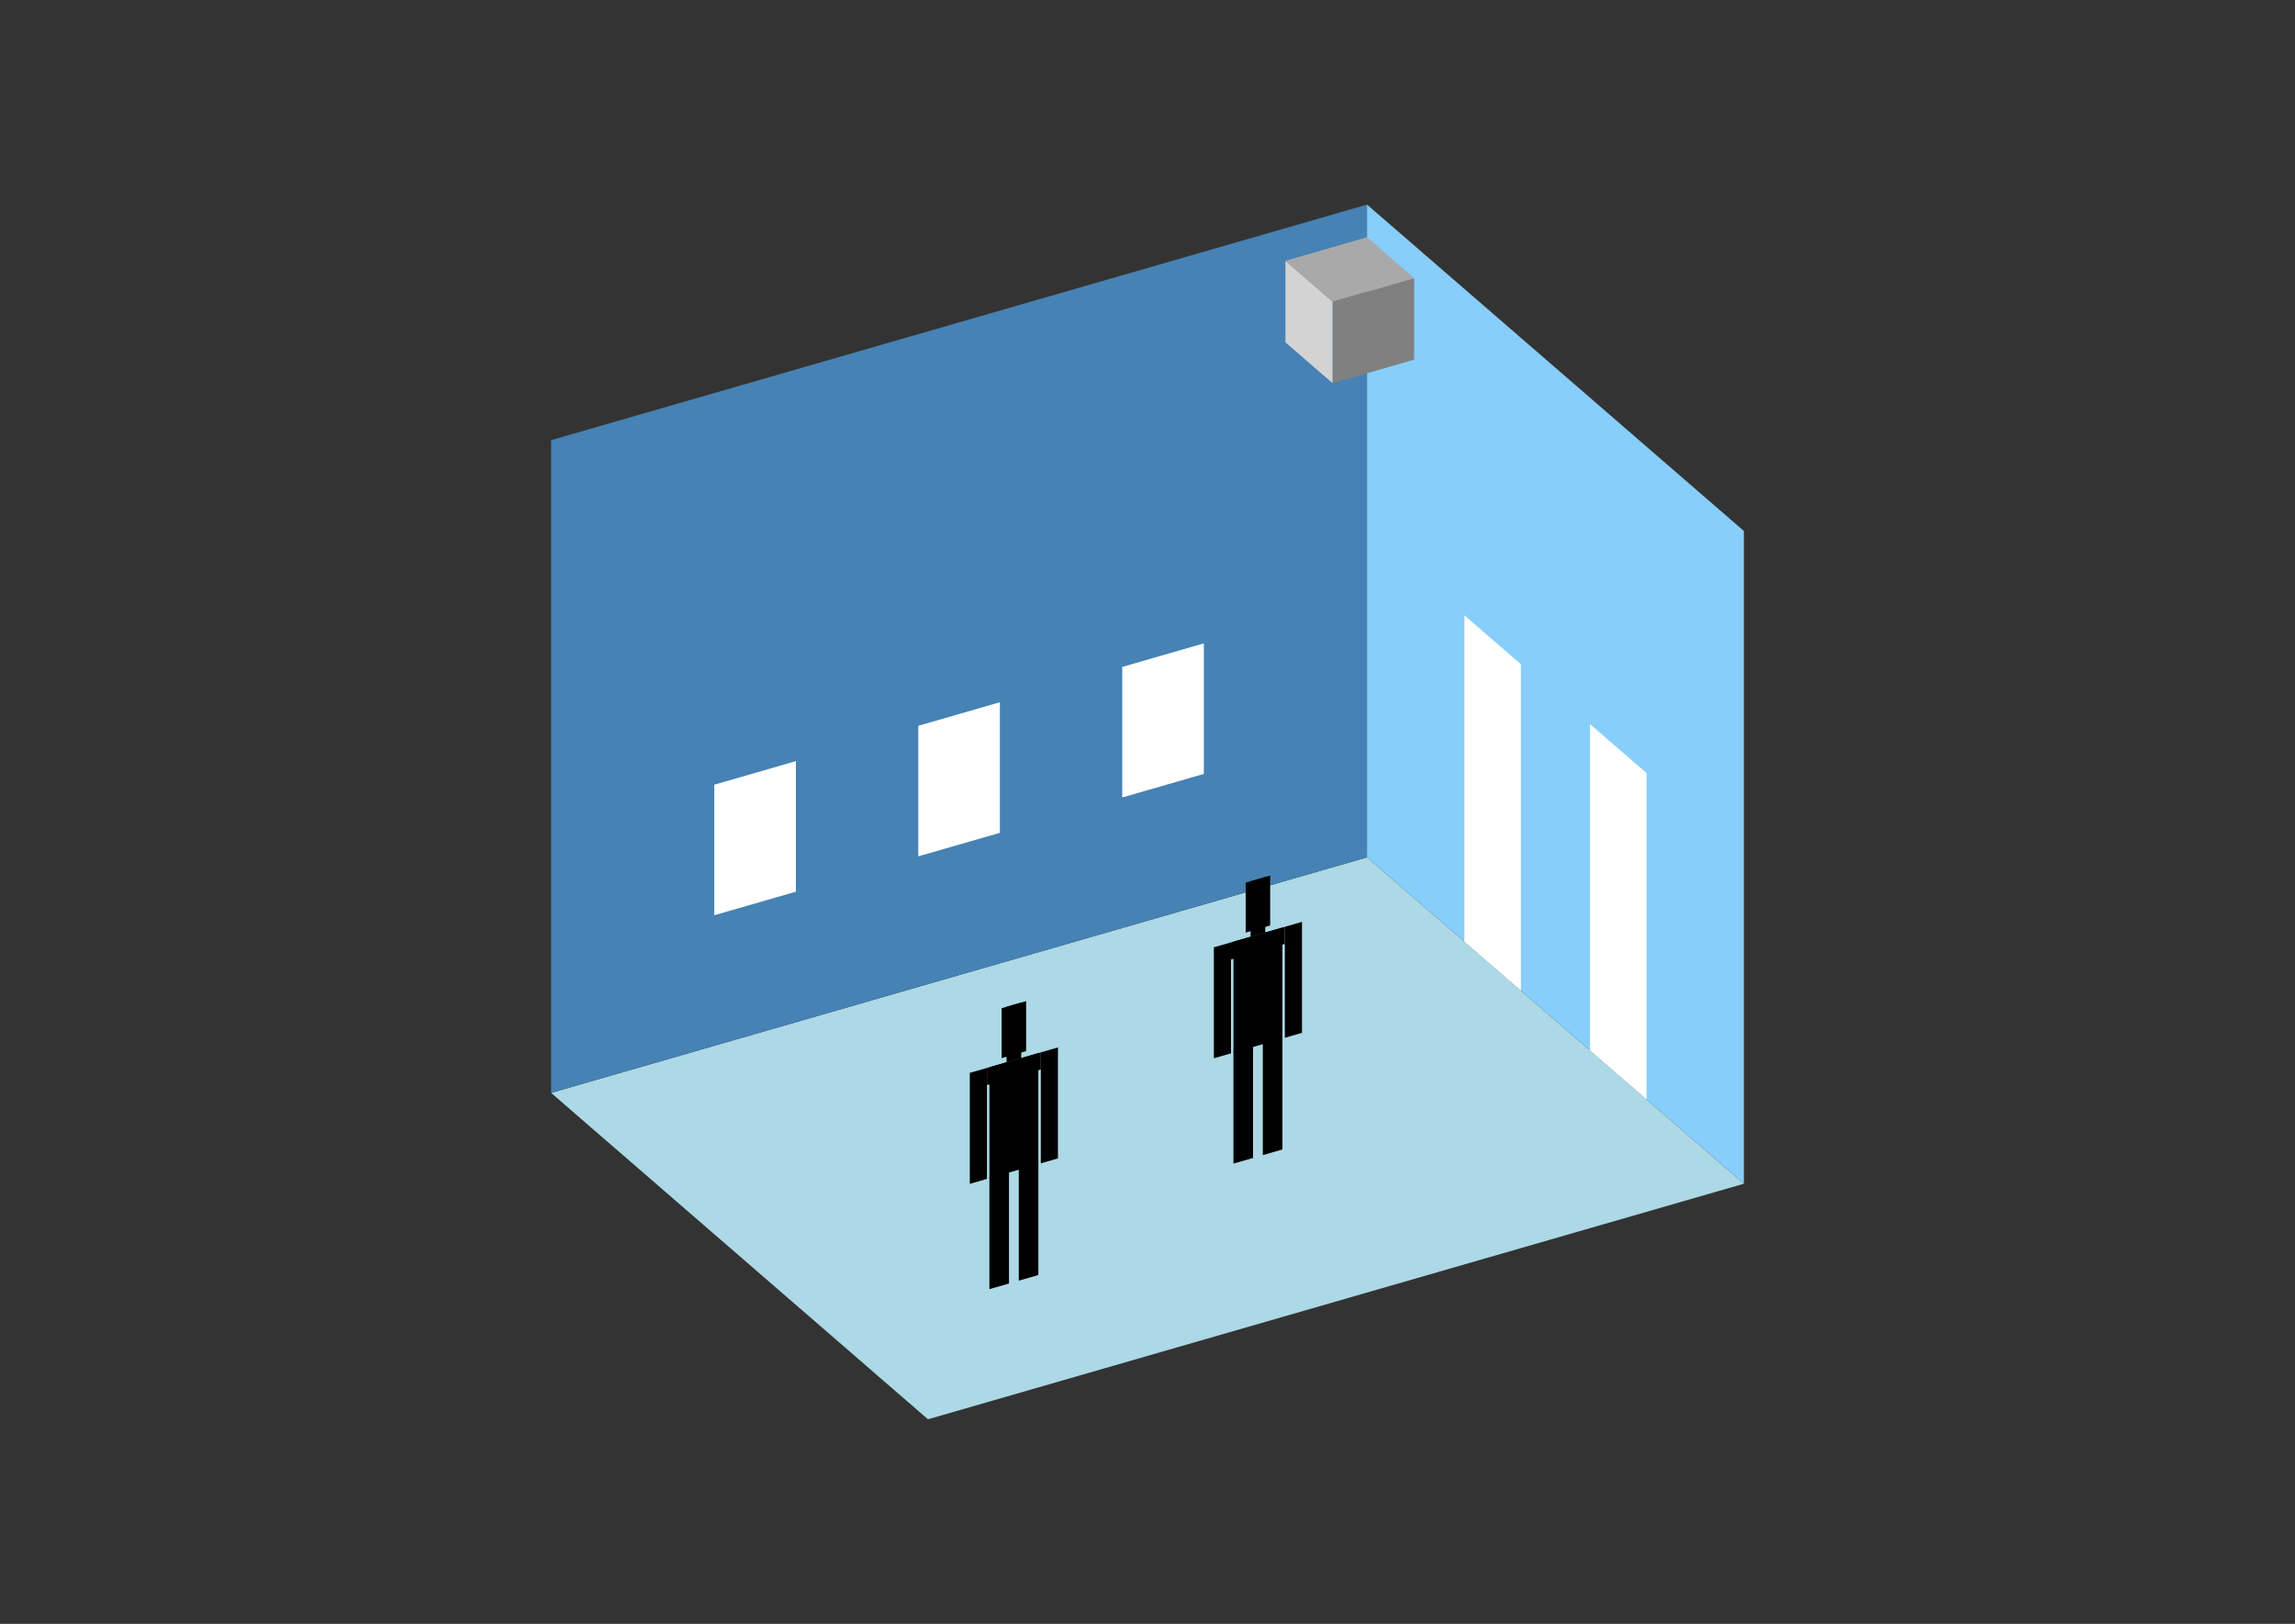 <?xml version="1.0" encoding="UTF-8"?>
<svg
  xmlns="http://www.w3.org/2000/svg"
  width="848"
  height="600"
  style="background-color:white"
>
  <rect width="100%" height="100%" fill="#333333" stroke="none"/>
  <polygon fill="lightblue" points="342.884,524.403 203.636,403.811 505.116,316.781 644.364,437.373" />
  <polygon fill="steelblue" points="203.636,403.811 203.636,162.627 505.116,75.597 505.116,316.781" />
  <polygon fill="lightskyblue" points="644.364,437.373 644.364,196.189 505.116,75.597 505.116,316.781" />
  <polygon fill="white" points="561.976,366.023 561.976,245.431 541.089,227.342 541.089,347.934" />
  <polygon fill="white" points="608.392,406.22 608.392,285.628 587.504,267.539 587.504,388.131" />
  <polygon fill="white" points="263.932,338.168 263.932,289.931 294.08,281.228 294.08,329.465" />
  <polygon fill="white" points="339.302,316.411 339.302,268.174 369.45,259.471 369.45,307.708" />
  <polygon fill="white" points="414.672,294.653 414.672,246.416 444.82,237.713 444.82,285.95" />
  <polygon fill="grey" points="492.374,141.581 492.374,111.433 522.522,102.73 522.522,132.878" />
  <polygon fill="lightgrey" points="492.374,141.581 492.374,111.433 474.968,96.359 474.968,126.507" />
  <polygon fill="darkgrey" points="492.374,111.433 474.968,96.359 505.116,87.656 522.522,102.73" />
  <polygon fill="hsl(288.0,50.0%,52.578%)" points="455.759,429.932 455.759,388.521 462.994,386.432 462.994,427.843" />
  <polygon fill="hsl(288.0,50.0%,52.578%)" points="473.847,424.71 473.847,383.299 466.612,385.388 466.612,426.799" />
  <polygon fill="hsl(288.0,50.0%,52.578%)" points="448.523,391.019 448.523,350.018 454.854,348.191 454.854,389.192" />
  <polygon fill="hsl(288.0,50.0%,52.578%)" points="474.752,383.448 474.752,342.447 481.083,340.619 481.083,381.62" />
  <polygon fill="hsl(288.0,50.0%,52.578%)" points="454.854,354.522 454.854,348.191 474.752,342.447 474.752,348.778" />
  <polygon fill="hsl(288.0,50.0%,52.578%)" points="455.759,388.931 455.759,347.929 473.847,342.708 473.847,383.709" />
  <polygon fill="hsl(288.0,50.0%,52.578%)" points="460.281,344.574 460.281,326.123 469.325,323.512 469.325,341.963" />
  <polygon fill="hsl(288.0,50.0%,52.578%)" points="462.09,346.102 462.09,325.601 467.516,324.035 467.516,344.535" />
  <polygon fill="hsl(288.0,50.0%,46.247%)" points="365.584,476.324 365.584,434.912 372.82,432.824 372.82,474.235" />
  <polygon fill="hsl(288.0,50.0%,46.247%)" points="383.673,471.102 383.673,429.691 376.438,431.779 376.438,473.191" />
  <polygon fill="hsl(288.0,50.0%,46.247%)" points="358.349,437.411 358.349,396.41 364.68,394.582 364.68,435.584" />
  <polygon fill="hsl(288.0,50.0%,46.247%)" points="384.578,429.84 384.578,388.838 390.909,387.011 390.909,428.012" />
  <polygon fill="hsl(288.0,50.0%,46.247%)" points="364.68,400.913 364.68,394.582 384.578,388.838 384.578,395.169" />
  <polygon fill="hsl(288.0,50.0%,46.247%)" points="365.584,435.322 365.584,394.321 383.673,389.099 383.673,430.101" />
  <polygon fill="hsl(288.0,50.0%,46.247%)" points="370.107,390.966 370.107,372.515 379.151,369.904 379.151,388.355" />
  <polygon fill="hsl(288.0,50.0%,46.247%)" points="371.915,392.494 371.915,371.993 377.342,370.426 377.342,390.927" />
</svg>
